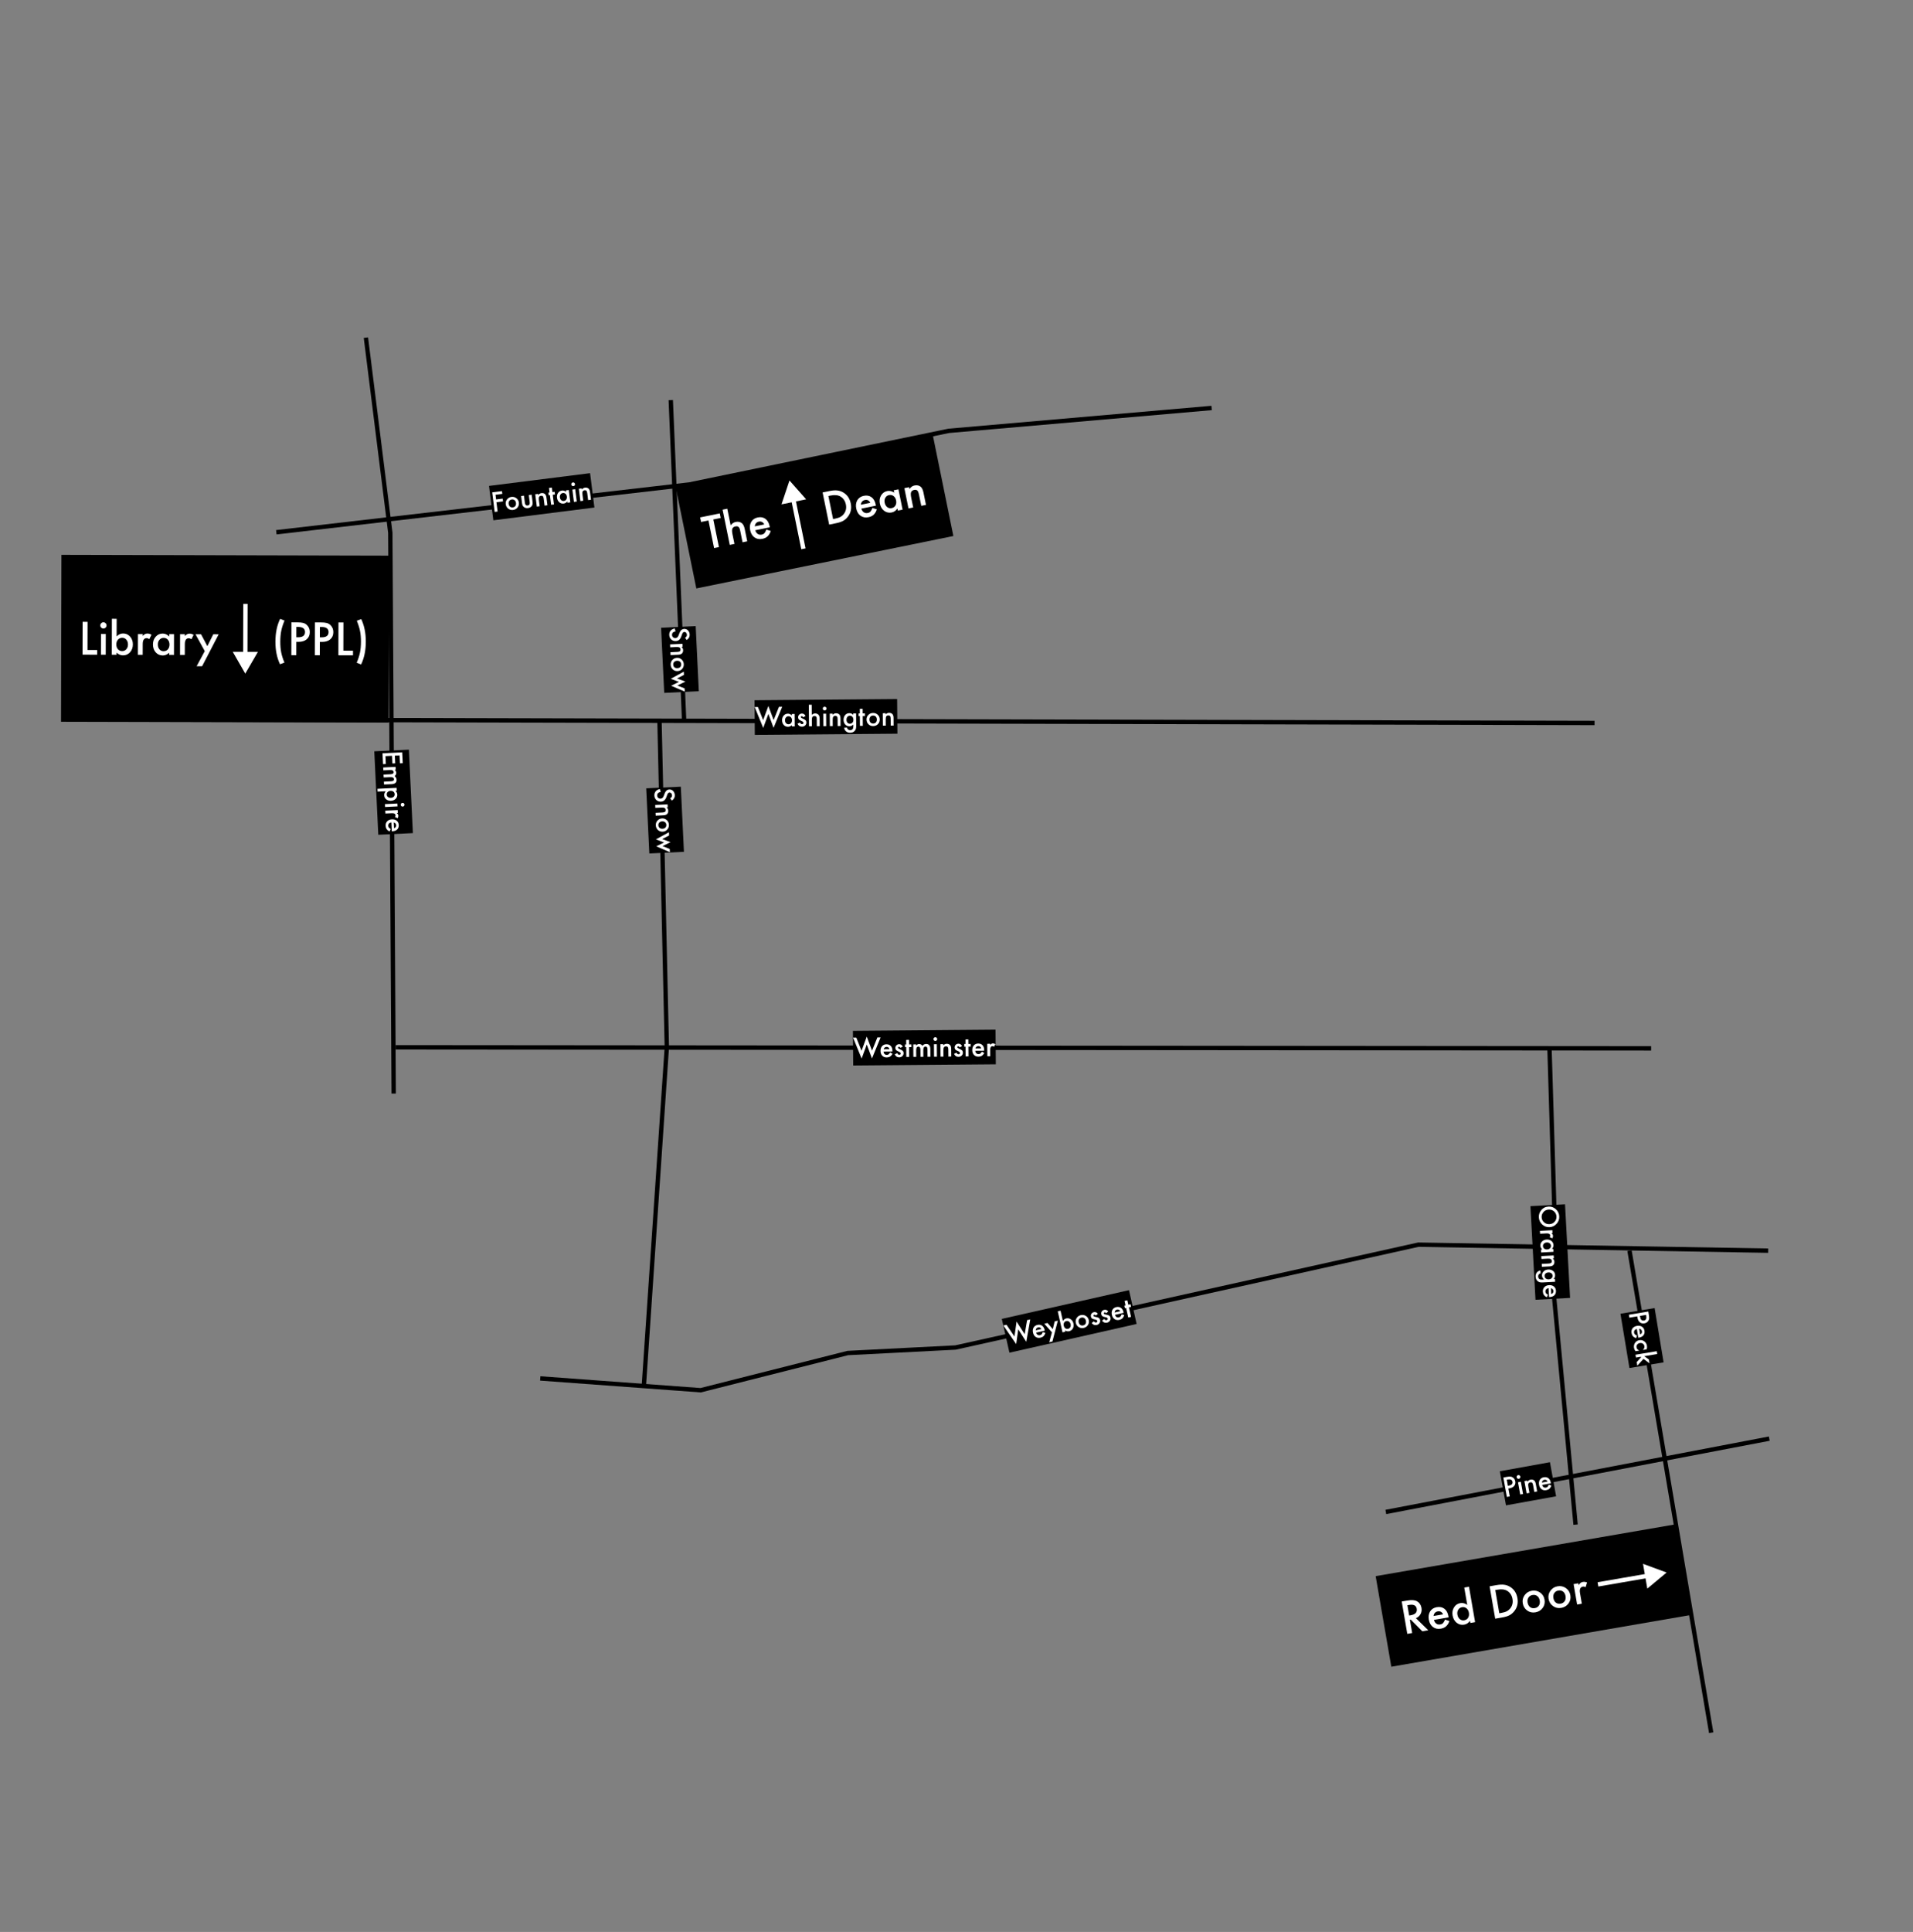 <svg width="939" height="948" viewBox="0 0 939 948" fill="none" xmlns="http://www.w3.org/2000/svg">
<rect x="0" y="0" width="939" height="948" fill="#808080" stroke="none"/>
<rect width="149.589" height="45.104" transform="translate(675.249 773.4) rotate(-9.799)" fill="black"/>
<path d="M694.99 794.025L701.077 799.944L698.145 800.451L692.485 794.733L692.053 794.807L693.176 801.309L690.779 801.723L688.036 785.839L690.845 785.354C692.943 784.992 694.527 785.124 695.596 785.752C696.776 786.452 697.491 787.522 697.739 788.963C697.934 790.087 697.778 791.11 697.273 792.031C696.769 792.951 696.008 793.616 694.99 794.025ZM691.693 792.719L692.454 792.587C694.724 792.195 695.709 791.132 695.41 789.397C695.129 787.771 693.884 787.149 691.676 787.531L690.822 787.678L691.693 792.719ZM711.035 793.627L703.855 794.867C704.059 795.679 704.439 796.288 704.997 796.693C705.553 797.091 706.201 797.227 706.942 797.099C707.518 796.999 707.971 796.78 708.301 796.44C708.624 796.102 708.958 795.522 709.303 794.699L711.446 795.452C711.233 796.018 710.991 796.516 710.718 796.944C710.445 797.366 710.137 797.73 709.795 798.036C709.451 798.336 709.066 798.579 708.639 798.765C708.212 798.952 707.738 799.091 707.217 799.181C705.722 799.439 704.438 799.166 703.367 798.362C702.295 797.552 701.621 796.347 701.345 794.749C701.071 793.165 701.289 791.807 701.997 790.674C702.715 789.555 703.804 788.869 705.265 788.616C706.739 788.362 707.987 788.63 709.006 789.422C710.018 790.207 710.666 791.427 710.951 793.08L711.035 793.627ZM708.332 792.144C707.797 790.965 706.912 790.483 705.677 790.696C705.396 790.744 705.14 790.834 704.908 790.966C704.675 791.091 704.47 791.254 704.293 791.454C704.121 791.646 703.983 791.868 703.878 792.119C703.773 792.37 703.708 792.646 703.682 792.947L708.332 792.144ZM718.733 779.002L721.058 778.6L724.059 795.975L721.734 796.377L721.552 795.327C720.794 796.377 719.839 797.001 718.687 797.2C717.315 797.436 716.09 797.132 715.012 796.288C713.937 795.421 713.268 794.223 713.004 792.693C712.745 791.198 712.979 789.873 713.705 788.716C714.422 787.554 715.456 786.856 716.807 786.623C717.98 786.42 719.112 786.719 720.204 787.519L718.733 779.002ZM715.37 792.285C715.536 793.245 715.928 793.982 716.546 794.497C717.18 795.016 717.898 795.206 718.7 795.068C719.557 794.92 720.199 794.505 720.625 793.824C721.048 793.123 721.178 792.302 721.016 791.363C720.854 790.423 720.456 789.694 719.822 789.174C719.191 788.669 718.454 788.489 717.61 788.635C716.815 788.772 716.202 789.189 715.771 789.885C715.348 790.586 715.215 791.386 715.37 792.285ZM733.924 794.271L731.181 778.388L734.514 777.812C736.112 777.536 737.401 777.476 738.381 777.632C739.429 777.769 740.422 778.137 741.359 778.738C743.256 779.95 744.415 781.774 744.836 784.208C745.257 786.65 744.744 788.772 743.297 790.576C742.57 791.479 741.763 792.158 740.874 792.616C740.047 793.062 738.828 793.425 737.216 793.703L733.924 794.271ZM735.932 791.605L737.012 791.418C738.089 791.232 738.964 790.964 739.638 790.615C740.31 790.252 740.889 789.76 741.375 789.139C742.369 787.858 742.716 786.354 742.418 784.626C742.117 782.884 741.29 781.572 739.937 780.69C738.721 779.904 737.091 779.687 735.047 780.04L733.967 780.227L735.932 791.605ZM747.438 786.704C747.188 785.257 747.494 783.936 748.354 782.743C749.214 781.549 750.388 780.823 751.877 780.566C753.372 780.308 754.729 780.6 755.948 781.442C757.153 782.286 757.884 783.452 758.141 784.94C758.4 786.442 758.1 787.79 757.24 788.984C756.371 790.172 755.179 790.897 753.664 791.159C752.162 791.418 750.814 791.121 749.622 790.268C748.431 789.428 747.704 788.24 747.438 786.704ZM749.811 786.336C749.984 787.338 750.389 788.084 751.024 788.574C751.675 789.069 752.449 789.239 753.348 789.084C754.253 788.928 754.926 788.511 755.367 787.835C755.808 787.158 755.945 786.333 755.777 785.359C755.609 784.385 755.203 783.654 754.561 783.164C753.91 782.669 753.136 782.499 752.237 782.655C751.353 782.807 750.687 783.226 750.24 783.911C749.793 784.595 749.65 785.404 749.811 786.336ZM760.112 784.515C759.862 783.068 760.168 781.748 761.028 780.554C761.888 779.36 763.062 778.634 764.551 778.377C766.046 778.119 767.403 778.411 768.622 779.253C769.827 780.097 770.558 781.263 770.815 782.751C771.074 784.253 770.774 785.601 769.914 786.795C769.045 787.983 767.853 788.708 766.338 788.97C764.836 789.23 763.488 788.932 762.296 788.079C761.105 787.239 760.378 786.051 760.112 784.515ZM762.485 784.148C762.658 785.149 763.063 785.895 763.698 786.385C764.349 786.88 765.123 787.05 766.022 786.895C766.927 786.739 767.6 786.322 768.041 785.646C768.482 784.969 768.619 784.144 768.451 783.17C768.282 782.197 767.877 781.465 767.235 780.976C766.584 780.481 765.81 780.311 764.911 780.466C764.027 780.619 763.361 781.037 762.914 781.722C762.467 782.406 762.324 783.215 762.485 784.148ZM772.407 777.307L774.721 776.907L774.876 777.802C775.224 777.283 775.548 776.912 775.849 776.691C776.156 776.461 776.539 776.307 776.998 776.228C777.609 776.122 778.281 776.211 779.015 776.494L778.321 778.796C777.828 778.556 777.372 778.473 776.953 778.545C775.692 778.763 775.225 779.825 775.554 781.732L776.452 786.927L774.137 787.326L772.407 777.307Z" fill="white"/>
<path d="M818.066 771.621L806.482 767.359L808.583 779.522L818.066 771.621ZM784.539 778.496L808.768 774.312L808.404 772.205L784.175 776.39L784.539 778.496Z" fill="white"/>
<rect width="128.76" height="51.313" transform="translate(331.545 238.46) rotate(-11.523)" fill="black"/>
<path d="M350.135 254.902L352.898 268.456L350.515 268.942L347.752 255.388L344.12 256.128L343.663 253.888L353.299 251.924L353.756 254.164L350.135 254.902ZM354.685 250.096L356.986 249.627L358.646 257.769C359.315 256.866 360.143 256.314 361.132 256.112C362.257 255.883 363.232 256.064 364.055 256.656C364.758 257.173 365.25 258.128 365.534 259.519L366.779 265.626L364.478 266.095L363.276 260.203C363.114 259.405 362.853 258.858 362.494 258.562C362.141 258.257 361.651 258.169 361.023 258.297C360.219 258.461 359.703 258.825 359.477 259.39C359.26 259.96 359.276 260.859 359.526 262.086L360.509 266.904L358.207 267.373L354.685 250.096ZM377.873 258.74L370.733 260.196C370.961 261.002 371.36 261.599 371.929 261.987C372.497 262.368 373.149 262.484 373.886 262.334C374.458 262.217 374.905 261.984 375.224 261.635C375.537 261.287 375.853 260.697 376.174 259.864L378.338 260.552C378.142 261.125 377.915 261.63 377.656 262.066C377.395 262.495 377.099 262.868 376.765 263.185C376.431 263.495 376.053 263.749 375.632 263.949C375.211 264.148 374.741 264.301 374.223 264.407C372.736 264.71 371.446 264.476 370.351 263.704C369.255 262.926 368.544 261.743 368.221 260.154C367.899 258.579 368.076 257.214 368.75 256.061C369.434 254.92 370.502 254.202 371.954 253.906C373.42 253.607 374.675 253.838 375.718 254.598C376.753 255.353 377.437 256.552 377.773 258.196L377.873 258.74ZM375.126 257.34C374.555 256.178 373.656 255.722 372.429 255.972C372.149 256.029 371.896 256.127 371.668 256.265C371.439 256.397 371.239 256.566 371.068 256.771C370.902 256.968 370.771 257.194 370.674 257.448C370.576 257.703 370.519 257.981 370.503 258.282L375.126 257.34Z" fill="white"/>
<path d="M387.518 235.777L383.606 247.485L395.701 245.019L387.518 235.777ZM395.399 269.083L390.487 244.991L388.392 245.418L393.304 269.51L395.399 269.083Z" fill="white"/>
<path d="M406.994 257.427L403.775 241.633L407.089 240.958C408.678 240.634 409.964 240.535 410.949 240.661C412 240.766 413.004 241.105 413.958 241.677C415.891 242.832 417.105 244.619 417.598 247.04C418.093 249.468 417.644 251.605 416.252 253.452C415.553 254.375 414.766 255.079 413.891 255.563C413.078 256.034 411.87 256.433 410.268 256.76L406.994 257.427ZM408.921 254.701L409.995 254.482C411.066 254.264 411.933 253.97 412.596 253.6C413.257 253.217 413.821 252.708 414.288 252.073C415.242 250.763 415.545 249.249 415.194 247.53C414.841 245.798 413.975 244.512 412.596 243.67C411.357 242.922 409.721 242.754 407.689 243.169L406.615 243.388L408.921 254.701ZM429.944 248.125L422.804 249.58C423.032 250.386 423.431 250.983 424 251.371C424.568 251.753 425.22 251.868 425.956 251.718C426.529 251.601 426.975 251.368 427.295 251.019C427.608 250.671 427.924 250.081 428.244 249.249L430.409 249.937C430.213 250.509 429.986 251.014 429.727 251.45C429.466 251.88 429.169 252.253 428.836 252.569C428.502 252.879 428.124 253.134 427.703 253.333C427.282 253.533 426.812 253.685 426.294 253.791C424.807 254.094 423.516 253.86 422.422 253.089C421.325 252.311 420.615 251.127 420.291 249.538C419.97 247.963 420.147 246.599 420.821 245.446C421.505 244.305 422.573 243.586 424.025 243.29C425.491 242.991 426.746 243.222 427.789 243.982C428.823 244.738 429.508 245.937 429.843 247.58L429.944 248.125ZM427.197 246.724C426.626 245.562 425.727 245.106 424.5 245.356C424.22 245.413 423.967 245.511 423.739 245.65C423.51 245.782 423.31 245.95 423.139 246.156C422.973 246.353 422.842 246.579 422.744 246.833C422.647 247.087 422.59 247.365 422.573 247.667L427.197 246.724ZM438.689 240.588L441.001 240.117L443.032 250.08L440.72 250.552L440.507 249.508C439.74 250.588 438.811 251.239 437.72 251.462C436.342 251.742 435.102 251.477 433.999 250.665C432.898 249.831 432.193 248.653 431.883 247.133C431.579 245.639 431.771 244.303 432.462 243.126C433.152 241.948 434.169 241.222 435.513 240.948C436.672 240.712 437.809 240.977 438.924 241.744L438.689 240.588ZM434.236 246.653C434.43 247.608 434.845 248.333 435.478 248.829C436.127 249.329 436.851 249.497 437.648 249.335C438.501 249.161 439.13 248.727 439.535 248.034C439.937 247.32 440.042 246.495 439.852 245.561C439.661 244.627 439.242 243.91 438.593 243.41C437.947 242.924 437.204 242.766 436.365 242.937C435.574 243.098 434.974 243.533 434.565 244.242C434.163 244.956 434.054 245.76 434.236 246.653ZM443.906 239.525L446.217 239.054L446.405 239.974C447.047 239.012 447.873 238.428 448.882 238.223C450.041 237.986 451.019 238.167 451.816 238.764C452.502 239.271 452.988 240.227 453.274 241.632L454.519 247.738L452.207 248.21L451.073 242.645C450.873 241.663 450.598 241.012 450.249 240.693C449.905 240.365 449.382 240.273 448.679 240.416C447.916 240.572 447.425 240.935 447.207 241.505C446.995 242.066 447.015 242.968 447.268 244.209L448.249 249.017L445.937 249.488L443.906 239.525Z" fill="white"/>
<rect width="160.76" height="81.91" transform="translate(30.155 272.262) rotate(0.141)" fill="black"/>
<path d="M42.99 305.129L42.956 318.962L47.696 318.973L47.69 321.26L40.518 321.242L40.557 305.123L42.99 305.129ZM51.922 311.102L51.897 321.27L49.548 321.264L49.573 311.096L51.922 311.102ZM49.229 306.867C49.23 306.456 49.38 306.102 49.68 305.803C49.98 305.505 50.339 305.356 50.756 305.357C51.181 305.358 51.542 305.509 51.841 305.809C52.14 306.102 52.288 306.46 52.287 306.885C52.286 307.31 52.136 307.671 51.836 307.97C51.543 308.268 51.184 308.417 50.759 308.416C50.335 308.415 49.973 308.264 49.675 307.964C49.376 307.664 49.227 307.299 49.229 306.867ZM57.264 303.651L57.243 312.294C58.185 311.322 59.251 310.838 60.441 310.841C61.812 310.844 62.953 311.358 63.862 312.384C64.771 313.402 65.224 314.67 65.22 316.187C65.216 317.753 64.754 319.046 63.833 320.067C62.918 321.081 61.765 321.586 60.373 321.583C59.197 321.58 58.147 321.125 57.224 320.218L57.221 321.283L54.872 321.277L54.916 303.645L57.264 303.651ZM62.819 316.286C62.821 315.311 62.559 314.517 62.031 313.903C61.497 313.276 60.826 312.961 60.019 312.959C59.156 312.957 58.452 313.258 57.908 313.862C57.37 314.459 57.1 315.238 57.098 316.199C57.096 317.187 57.358 317.977 57.886 318.57C58.413 319.177 59.108 319.481 59.971 319.484C60.786 319.486 61.461 319.185 61.999 318.58C62.543 317.969 62.816 317.204 62.819 316.286ZM67.717 311.14L70.066 311.146L70.064 312.055C70.496 311.603 70.88 311.294 71.214 311.128C71.556 310.955 71.96 310.869 72.426 310.87C73.045 310.872 73.692 311.075 74.366 311.48L73.286 313.628C72.841 313.307 72.406 313.146 71.982 313.145C70.701 313.142 70.059 314.108 70.054 316.042L70.041 321.314L67.692 321.309L67.717 311.14ZM83.063 311.178L85.422 311.184L85.397 321.352L83.038 321.346L83.041 320.281C82.071 321.184 81.03 321.634 79.916 321.631C78.51 321.627 77.349 321.117 76.433 320.098C75.524 319.059 75.071 317.763 75.075 316.211C75.079 314.687 75.538 313.418 76.452 312.404C77.366 311.39 78.509 310.885 79.88 310.888C81.063 310.891 82.123 311.381 83.06 312.358L83.063 311.178ZM77.476 316.217C77.474 317.192 77.733 317.986 78.253 318.599C78.787 319.22 79.462 319.531 80.276 319.533C81.146 319.536 81.85 319.238 82.387 318.641C82.925 318.023 83.194 317.237 83.197 316.283C83.199 315.33 82.933 314.543 82.399 313.922C81.864 313.315 81.169 313.011 80.313 313.009C79.506 313.007 78.83 313.311 78.285 313.922C77.748 314.541 77.478 315.305 77.476 316.217ZM88.387 311.191L90.736 311.197L90.734 312.105C91.167 311.654 91.55 311.345 91.885 311.179C92.226 311.006 92.63 310.92 93.096 310.921C93.716 310.922 94.362 311.126 95.037 311.531L93.956 313.679C93.511 313.358 93.077 313.197 92.652 313.196C91.372 313.193 90.729 314.158 90.724 316.093L90.711 321.365L88.362 321.359L88.387 311.191ZM100.508 319.5L95.956 311.21L98.681 311.216L101.777 317.07L104.694 311.231L107.346 311.238L99.206 326.919L96.523 326.912L100.508 319.5Z" fill="white"/>
<path d="M120.392 330.542L126.59 319.867L114.247 319.837L120.392 330.542ZM119.407 296.331L119.347 320.918L121.485 320.924L121.545 296.337L119.407 296.331Z" fill="white"/>
<path d="M137.493 303.67L139.663 304.51C138.9 306.325 138.363 308.001 138.053 309.538C137.898 310.317 137.781 311.138 137.703 312.001C137.624 312.857 137.583 313.793 137.581 314.809C137.578 315.832 137.614 316.775 137.689 317.639C137.763 318.495 137.876 319.313 138.027 320.093C138.323 321.625 138.851 323.3 139.612 325.118L137.439 325.948C135.929 322.764 135.18 319.049 135.19 314.803C135.201 310.558 135.968 306.847 137.493 303.67ZM145.452 314.954L145.436 321.499L143.004 321.493L143.043 305.375L145.799 305.382C147.149 305.385 148.169 305.481 148.857 305.671C149.553 305.861 150.164 306.217 150.692 306.74C151.615 307.647 152.075 308.79 152.072 310.168C152.068 311.643 151.571 312.811 150.581 313.672C149.591 314.532 148.257 314.961 146.58 314.957L145.452 314.954ZM145.458 312.699L146.366 312.701C148.6 312.707 149.719 311.85 149.723 310.131C149.727 308.467 148.578 307.633 146.274 307.627L145.47 307.625L145.458 312.699ZM156.998 314.982L156.982 321.528L154.55 321.522L154.589 305.403L157.345 305.41C158.696 305.413 159.715 305.51 160.403 305.699C161.099 305.889 161.711 306.245 162.238 306.769C163.162 307.676 163.622 308.818 163.618 310.196C163.615 311.672 163.118 312.84 162.127 313.7C161.137 314.561 159.803 314.989 158.126 314.985L156.998 314.982ZM157.004 312.727L157.912 312.729C160.146 312.735 161.265 311.878 161.269 310.159C161.273 308.496 160.124 307.661 157.82 307.656L157.016 307.654L157.004 312.727ZM168.568 305.437L168.534 319.27L173.273 319.281L173.268 321.568L166.096 321.55L166.135 305.431L168.568 305.437ZM177.255 326.046L175.086 325.205C175.856 323.391 176.392 321.718 176.695 320.188C177.012 318.657 177.173 316.897 177.178 314.906C177.183 312.93 177.031 311.172 176.721 309.633C176.419 308.094 175.891 306.416 175.136 304.598L177.31 303.768C178.819 306.952 179.569 310.667 179.558 314.912C179.548 319.158 178.78 322.869 177.255 326.046Z" fill="white"/>
<path d="M760.557 514.03L763.504 611.5" stroke="black" stroke-width="2.138"/>
<path d="M799.846 613.707L839.942 850.221" stroke="black" stroke-width="2.138"/>
<path d="M81.747 353.115L782.685 354.752" stroke="black" stroke-width="2.138"/>
<path d="M193.237 536.609L191.589 261.427L179.608 165.672" stroke="black" stroke-width="2.138"/>
<path d="M135.632 261.172L338.495 237.711L465.684 211.413L594.724 200.196" stroke="black" stroke-width="2.138"/>
<path d="M329.248 196.333L335.803 353.454" stroke="black" stroke-width="2.138"/>
<path d="M323.712 353.726L327.312 513.937L316 680.5" stroke="black" stroke-width="2.138"/>
<path d="M265.183 676.382L343.947 682.173L416.122 663.916L468.988 661.216L696.195 610.744L867.895 613.69" stroke="black" stroke-width="2.138"/>
<path d="M194.239 513.903L810.469 514.42" stroke="black" stroke-width="2.138"/>
<path d="M868.455 705.922L680.24 741.907" stroke="black" stroke-width="2.138"/>
<rect width="70" height="17" transform="translate(418.658 505.837) rotate(-0.48)" fill="black"/>
<path d="M420.321 509.152L422.893 515.595L425.465 508.639L428.041 515.551L430.662 509.065L432.246 509.052L428.011 519.373L425.467 512.541L422.931 519.422L418.736 509.165L420.321 509.152ZM438.042 515.956L433.67 515.993C433.712 516.494 433.878 516.891 434.169 517.185C434.459 517.475 434.83 517.618 435.281 517.614C435.632 517.611 435.921 517.525 436.15 517.356C436.374 517.188 436.628 516.876 436.912 516.423L438.108 517.077C437.927 517.392 437.735 517.663 437.532 517.89C437.329 518.113 437.112 518.298 436.879 518.447C436.646 518.59 436.395 518.697 436.124 518.766C435.853 518.835 435.559 518.871 435.241 518.874C434.331 518.881 433.598 518.595 433.042 518.015C432.486 517.431 432.204 516.652 432.195 515.68C432.187 514.715 432.448 513.932 432.978 513.33C433.511 512.737 434.223 512.437 435.112 512.429C436.01 512.422 436.722 512.702 437.249 513.269C437.772 513.833 438.037 514.618 438.046 515.624L438.042 515.956ZM436.586 514.816C436.383 514.066 435.906 513.694 435.154 513.7C434.983 513.702 434.823 513.73 434.673 513.786C434.523 513.837 434.386 513.914 434.261 514.015C434.141 514.112 434.037 514.23 433.951 514.368C433.864 514.507 433.799 514.664 433.754 514.84L436.586 514.816ZM443.115 513.571L441.955 514.201C441.768 513.827 441.539 513.641 441.267 513.643C441.138 513.644 441.028 513.689 440.937 513.777C440.845 513.861 440.8 513.97 440.801 514.104C440.803 514.338 441.077 514.567 441.622 514.792C442.372 515.108 442.877 515.4 443.139 515.669C443.4 515.939 443.532 516.303 443.536 516.762C443.541 517.351 443.328 517.845 442.897 518.246C442.478 518.625 441.971 518.817 441.373 518.822C440.35 518.831 439.622 518.338 439.187 517.344L440.385 516.776C440.555 517.067 440.684 517.252 440.772 517.33C440.945 517.487 441.15 517.565 441.388 517.563C441.864 517.559 442.1 517.34 442.097 516.906C442.094 516.655 441.909 516.423 441.539 516.209C441.397 516.139 441.254 516.071 441.112 516.006C440.969 515.94 440.825 515.872 440.678 515.803C440.267 515.606 439.977 515.408 439.808 515.209C439.593 514.956 439.484 514.629 439.481 514.228C439.476 513.698 439.654 513.258 440.015 512.908C440.383 512.558 440.833 512.381 441.363 512.377C442.144 512.37 442.728 512.768 443.115 513.571ZM446.236 513.82L446.276 518.606L444.867 518.618L444.827 513.832L444.226 513.837L444.215 512.522L444.816 512.517L444.797 510.281L446.206 510.269L446.225 512.505L447.321 512.496L447.332 513.811L446.236 513.82ZM448.28 512.488L449.689 512.476L449.694 513.04C449.963 512.754 450.193 512.56 450.384 512.458C450.588 512.352 450.844 512.297 451.153 512.295C451.842 512.289 452.39 512.585 452.795 513.183C453.233 512.578 453.83 512.272 454.586 512.266C455.959 512.254 456.653 513.082 456.667 514.748L456.699 518.518L455.283 518.53L455.255 515.142C455.25 514.557 455.176 514.144 455.031 513.903C454.883 513.658 454.642 513.537 454.308 513.54C453.92 513.543 453.637 513.692 453.46 513.985C453.287 514.279 453.203 514.75 453.209 515.397L453.235 518.548L451.82 518.559L451.791 515.19C451.782 514.104 451.464 513.564 450.838 513.569C450.441 513.572 450.152 513.723 449.971 514.021C449.794 514.319 449.708 514.787 449.714 515.426L449.74 518.577L448.331 518.589L448.28 512.488ZM459.836 512.391L459.887 518.492L458.478 518.504L458.427 512.403L459.836 512.391ZM458.192 509.868C458.19 509.622 458.278 509.408 458.456 509.227C458.634 509.046 458.849 508.954 459.099 508.952C459.354 508.95 459.572 509.038 459.753 509.216C459.934 509.39 460.025 509.604 460.028 509.859C460.03 510.114 459.942 510.331 459.764 510.513C459.59 510.694 459.376 510.785 459.121 510.787C458.866 510.789 458.648 510.701 458.467 510.523C458.286 510.345 458.194 510.127 458.192 509.868ZM461.621 512.376L463.036 512.364L463.041 512.928C463.53 512.435 464.083 512.186 464.701 512.181C465.411 512.175 465.966 512.394 466.367 512.837C466.712 513.215 466.889 513.833 466.896 514.693L466.927 518.433L465.512 518.445L465.483 515.037C465.478 514.436 465.391 514.021 465.222 513.793C465.057 513.56 464.76 513.446 464.33 513.45C463.862 513.454 463.531 513.611 463.338 513.921C463.148 514.228 463.057 514.761 463.063 515.521L463.088 518.465L461.672 518.477L461.621 512.376ZM472.215 513.327L471.055 513.957C470.868 513.583 470.639 513.397 470.368 513.399C470.238 513.4 470.128 513.445 470.037 513.533C469.946 513.618 469.901 513.727 469.902 513.86C469.904 514.094 470.177 514.324 470.722 514.549C471.472 514.864 471.978 515.156 472.239 515.425C472.5 515.695 472.632 516.059 472.636 516.518C472.641 517.107 472.428 517.602 471.997 518.002C471.579 518.381 471.071 518.573 470.474 518.578C469.451 518.587 468.722 518.094 468.288 517.1L469.486 516.532C469.655 516.823 469.784 517.008 469.872 517.086C470.045 517.244 470.25 517.321 470.488 517.319C470.964 517.315 471.2 517.096 471.197 516.662C471.195 516.411 471.009 516.179 470.64 515.965C470.497 515.895 470.355 515.827 470.212 515.762C470.07 515.696 469.925 515.629 469.778 515.559C469.367 515.362 469.078 515.164 468.909 514.965C468.694 514.712 468.584 514.385 468.581 513.984C468.577 513.454 468.755 513.014 469.115 512.664C469.484 512.314 469.933 512.137 470.464 512.133C471.244 512.126 471.828 512.524 472.215 513.327ZM475.337 513.577L475.377 518.362L473.967 518.374L473.927 513.588L473.326 513.593L473.315 512.278L473.916 512.273L473.897 510.037L475.307 510.025L475.325 512.261L476.422 512.252L476.433 513.567L475.337 513.577ZM483.077 515.579L478.705 515.616C478.747 516.116 478.913 516.514 479.203 516.808C479.494 517.098 479.865 517.241 480.316 517.237C480.666 517.234 480.956 517.148 481.184 516.979C481.408 516.81 481.663 516.499 481.947 516.046L483.143 516.7C482.961 517.014 482.77 517.285 482.567 517.512C482.364 517.735 482.146 517.921 481.914 518.069C481.681 518.213 481.429 518.32 481.158 518.389C480.888 518.458 480.594 518.494 480.276 518.496C479.366 518.504 478.633 518.218 478.077 517.638C477.52 517.054 477.238 516.275 477.23 515.302C477.222 514.338 477.483 513.554 478.012 512.953C478.546 512.36 479.258 512.059 480.147 512.052C481.045 512.044 481.757 512.324 482.284 512.892C482.806 513.456 483.072 514.241 483.08 515.247L483.077 515.579ZM481.62 514.439C481.418 513.689 480.941 513.317 480.189 513.323C480.018 513.324 479.857 513.353 479.707 513.408C479.557 513.46 479.42 513.536 479.296 513.637C479.176 513.734 479.072 513.852 478.986 513.991C478.899 514.129 478.834 514.286 478.789 514.462L481.62 514.439ZM484.596 512.184L486.005 512.172L486.009 512.717C486.266 512.443 486.494 512.255 486.694 512.154C486.897 512.047 487.139 511.993 487.419 511.991C487.791 511.988 488.18 512.106 488.587 512.344L487.953 513.64C487.684 513.45 487.422 513.356 487.167 513.358C486.399 513.365 486.02 513.949 486.029 515.109L486.056 518.272L484.647 518.284L484.596 512.184Z" fill="white"/>
<rect width="70" height="17" transform="translate(370.357 343.605) rotate(-0.48)" fill="black"/>
<path d="M372.02 346.92L374.592 353.362L377.164 346.407L379.741 353.319L382.361 346.833L383.946 346.82L379.71 357.141L377.166 350.309L374.63 357.189L370.435 346.933L372.02 346.92ZM388.642 350.351L390.057 350.339L390.108 356.44L388.693 356.451L388.688 355.813C388.112 356.36 387.49 356.637 386.822 356.642C385.978 356.65 385.278 356.351 384.722 355.746C384.17 355.128 383.89 354.354 383.882 353.422C383.874 352.508 384.141 351.744 384.683 351.129C385.225 350.515 385.907 350.205 386.73 350.198C387.44 350.192 388.079 350.479 388.648 351.059L388.642 350.351ZM385.322 353.41C385.327 353.995 385.488 354.47 385.804 354.834C386.129 355.203 386.535 355.386 387.024 355.382C387.546 355.377 387.966 355.194 388.285 354.832C388.603 354.458 388.76 353.985 388.755 353.413C388.75 352.841 388.586 352.37 388.261 352.001C387.936 351.641 387.517 351.463 387.004 351.467C386.519 351.471 386.116 351.658 385.793 352.028C385.475 352.403 385.318 352.863 385.322 353.41ZM395.39 351.334L394.23 351.964C394.043 351.59 393.814 351.404 393.543 351.406C393.413 351.407 393.303 351.452 393.212 351.54C393.121 351.624 393.076 351.733 393.077 351.867C393.079 352.101 393.352 352.33 393.897 352.555C394.647 352.871 395.153 353.163 395.414 353.432C395.675 353.701 395.808 354.066 395.811 354.525C395.816 355.114 395.603 355.608 395.172 356.009C394.754 356.388 394.246 356.58 393.649 356.585C392.626 356.594 391.897 356.101 391.463 355.106L392.661 354.539C392.83 354.83 392.959 355.015 393.047 355.093C393.22 355.25 393.425 355.328 393.663 355.326C394.139 355.322 394.376 355.103 394.372 354.669C394.37 354.418 394.184 354.186 393.815 353.972C393.672 353.902 393.53 353.834 393.387 353.769C393.245 353.703 393.1 353.635 392.953 353.566C392.542 353.369 392.253 353.171 392.084 352.972C391.869 352.719 391.76 352.392 391.756 351.991C391.752 351.461 391.93 351.021 392.29 350.671C392.659 350.321 393.108 350.144 393.639 350.14C394.419 350.133 395.003 350.531 395.39 351.334ZM397.01 345.802L398.419 345.79L398.461 350.776C398.958 350.321 399.51 350.091 400.115 350.085C400.804 350.08 401.357 350.298 401.774 350.742C402.128 351.127 402.309 351.746 402.316 352.598L402.347 356.337L400.938 356.349L400.908 352.741C400.904 352.252 400.813 351.9 400.636 351.685C400.463 351.465 400.184 351.356 399.8 351.36C399.307 351.364 398.962 351.519 398.764 351.826C398.57 352.136 398.477 352.667 398.483 353.419L398.508 356.369L397.099 356.381L397.01 345.802ZM405.497 350.209L405.548 356.31L404.139 356.322L404.088 350.221L405.497 350.209ZM403.853 347.686C403.851 347.44 403.939 347.226 404.117 347.045C404.295 346.864 404.51 346.773 404.76 346.77C405.015 346.768 405.233 346.856 405.414 347.034C405.595 347.208 405.687 347.423 405.689 347.677C405.691 347.932 405.603 348.15 405.425 348.331C405.251 348.512 405.037 348.604 404.782 348.606C404.527 348.608 404.309 348.52 404.128 348.342C403.947 348.164 403.856 347.945 403.853 347.686ZM407.282 350.195L408.698 350.183L408.702 350.746C409.191 350.254 409.744 350.005 410.362 350C411.072 349.994 411.627 350.212 412.028 350.656C412.373 351.033 412.55 351.652 412.557 352.512L412.588 356.251L411.173 356.263L411.144 352.856C411.139 352.254 411.052 351.84 410.883 351.611C410.718 351.379 410.421 351.264 409.991 351.268C409.523 351.272 409.192 351.429 408.999 351.74C408.809 352.046 408.718 352.58 408.724 353.339L408.749 356.283L407.333 356.295L407.282 350.195ZM420.272 356.043C420.275 356.331 420.266 356.584 420.247 356.801C420.233 357.022 420.209 357.217 420.177 357.384C420.081 357.844 419.888 358.24 419.598 358.573C419.052 359.212 418.297 359.536 417.333 359.544C416.518 359.551 415.846 359.337 415.316 358.903C414.77 358.457 414.451 357.835 414.361 357.038L415.777 357.026C415.834 357.326 415.925 357.557 416.052 357.719C416.347 358.097 416.775 358.283 417.334 358.278C418.366 358.27 418.876 357.633 418.866 356.368L418.859 355.516C418.304 356.093 417.661 356.384 416.93 356.39C416.099 356.397 415.416 356.102 414.881 355.505C414.341 354.9 414.068 354.14 414.06 353.226C414.053 352.336 414.295 351.579 414.786 350.952C415.315 350.288 416.018 349.952 416.895 349.945C417.663 349.938 418.305 350.219 418.819 350.787L418.813 350.098L420.222 350.086L420.272 356.043ZM418.895 353.16C418.89 352.567 418.728 352.095 418.407 351.742C418.083 351.382 417.67 351.204 417.169 351.208C416.634 351.212 416.214 351.414 415.909 351.814C415.632 352.171 415.496 352.631 415.5 353.195C415.505 353.75 415.649 354.204 415.932 354.557C416.24 354.943 416.663 355.133 417.202 355.129C417.74 355.124 418.165 354.924 418.474 354.529C418.76 354.172 418.9 353.716 418.895 353.16ZM423.465 351.374L423.506 356.16L422.096 356.171L422.056 351.386L421.455 351.391L421.444 350.076L422.045 350.071L422.026 347.835L423.436 347.823L423.454 350.059L424.551 350.05L424.562 351.365L423.465 351.374ZM425.334 353.05C425.326 352.169 425.635 351.417 426.261 350.793C426.886 350.17 427.652 349.855 428.558 349.847C429.468 349.839 430.243 350.144 430.883 350.761C431.515 351.378 431.834 352.139 431.842 353.046C431.849 353.96 431.541 354.729 430.915 355.352C430.286 355.971 429.51 356.285 428.587 356.292C427.672 356.3 426.903 355.993 426.28 355.372C425.657 354.759 425.341 353.985 425.334 353.05ZM426.774 353.063C426.78 353.673 426.946 354.154 427.275 354.506C427.612 354.862 428.054 355.038 428.601 355.033C429.152 355.029 429.591 354.848 429.918 354.49C430.245 354.132 430.406 353.657 430.401 353.064C430.396 352.471 430.227 351.998 429.895 351.646C429.557 351.29 429.115 351.114 428.568 351.119C428.03 351.123 427.595 351.306 427.264 351.668C426.933 352.03 426.77 352.495 426.774 353.063ZM433.313 349.976L434.729 349.965L434.733 350.528C435.222 350.036 435.775 349.787 436.393 349.781C437.103 349.776 437.658 349.994 438.059 350.438C438.404 350.815 438.581 351.434 438.588 352.294L438.619 356.033L437.204 356.045L437.175 352.638C437.17 352.036 437.083 351.621 436.914 351.393C436.75 351.161 436.452 351.046 436.022 351.05C435.554 351.054 435.224 351.211 435.03 351.522C434.84 351.828 434.749 352.361 434.755 353.121L434.78 356.065L433.364 356.077L433.313 349.976Z" fill="white"/>
<rect width="27" height="17" transform="translate(812.174 641.86) rotate(80.597)" fill="black"/>
<path d="M803.651 645.925L799.776 646.567L799.538 645.127L809.079 643.547L809.349 645.178C809.482 645.978 809.526 646.59 809.482 647.017C809.439 647.447 809.289 647.844 809.032 648.209C808.587 648.845 807.957 649.231 807.141 649.366C806.268 649.511 805.527 649.333 804.92 648.832C804.312 648.332 803.926 647.585 803.761 646.593L803.651 645.925ZM804.986 645.704L805.075 646.242C805.294 647.564 805.912 648.141 806.93 647.973C807.914 647.81 808.294 647.046 808.068 645.683L807.989 645.207L804.986 645.704ZM804.162 656.412L803.448 652.098C802.96 652.217 802.593 652.443 802.347 652.776C802.106 653.108 802.022 653.496 802.096 653.941C802.153 654.287 802.283 654.56 802.485 654.759C802.687 654.954 803.034 655.157 803.526 655.368L803.065 656.65C802.726 656.52 802.429 656.373 802.173 656.208C801.921 656.042 801.704 655.856 801.522 655.649C801.343 655.441 801.199 655.209 801.089 654.952C800.978 654.695 800.897 654.411 800.846 654.097C800.697 653.199 800.866 652.431 801.353 651.791C801.843 651.151 802.569 650.752 803.529 650.593C804.48 650.435 805.294 650.571 805.971 651.001C806.64 651.436 807.047 652.093 807.192 652.97C807.339 653.856 807.173 654.603 806.693 655.212C806.218 655.815 805.483 656.199 804.491 656.364L804.162 656.412ZM805.063 654.796C805.772 654.479 806.066 653.95 805.943 653.209C805.915 653.04 805.862 652.886 805.784 652.746C805.71 652.606 805.613 652.483 805.494 652.375C805.379 652.272 805.247 652.188 805.096 652.124C804.946 652.06 804.781 652.019 804.6 652.003L805.063 654.796ZM808.268 662.113L806.42 662.418C806.755 662.037 806.974 661.709 807.076 661.434C807.184 661.162 807.21 660.859 807.154 660.526C807.068 660.002 806.812 659.598 806.388 659.313C805.964 659.027 805.476 658.93 804.924 659.022C804.36 659.115 803.924 659.359 803.617 659.753C803.31 660.15 803.2 660.611 803.287 661.134C803.342 661.468 803.463 661.751 803.65 661.982C803.831 662.206 804.151 662.451 804.61 662.718L802.774 663.022C802.388 662.506 802.149 661.966 802.055 661.402C801.901 660.471 802.073 659.642 802.571 658.916C803.072 658.19 803.772 657.752 804.671 657.604C805.569 657.455 806.379 657.647 807.102 658.179C807.825 658.711 808.263 659.438 808.416 660.361C808.514 660.954 808.465 661.538 808.268 662.113ZM813.454 664.409L807.089 665.463L809.36 667.1L809.669 668.966L806.709 666.771L803.682 670.154L803.383 668.35L805.594 665.939L805.334 665.754L803.017 666.137L802.787 664.747L813.224 663.019L813.454 664.409Z" fill="white"/>
<rect width="25" height="17" transform="translate(736.194 721.938) rotate(-10.243)" fill="black"/>
<path d="M740.384 730.4L741.083 734.265L739.646 734.524L737.927 725.007L739.554 724.713C740.351 724.569 740.963 724.516 741.39 724.553C741.821 724.59 742.22 724.734 742.588 724.986C743.231 725.421 743.627 726.046 743.774 726.859C743.931 727.731 743.764 728.474 743.273 729.089C742.781 729.704 742.04 730.101 741.05 730.28L740.384 730.4ZM740.144 729.069L740.68 728.972C741.999 728.733 742.567 728.107 742.383 727.092C742.206 726.109 741.437 725.741 740.077 725.987L739.602 726.073L740.144 729.069ZM746.501 727.086L747.586 733.09L746.199 733.34L745.114 727.337L746.501 727.086ZM744.453 724.878C744.409 724.636 744.46 724.41 744.604 724.201C744.749 723.993 744.945 723.866 745.191 723.822C745.442 723.776 745.672 723.826 745.88 723.971C746.088 724.111 746.215 724.307 746.26 724.558C746.305 724.808 746.256 725.038 746.111 725.247C745.97 725.455 745.775 725.581 745.524 725.627C745.273 725.672 745.044 725.622 744.835 725.477C744.626 725.333 744.499 725.133 744.453 724.878ZM748.257 726.768L749.65 726.517L749.751 727.071C750.149 726.503 750.652 726.164 751.26 726.054C751.958 725.928 752.543 726.049 753.012 726.418C753.417 726.731 753.696 727.311 753.849 728.158L754.514 731.838L753.121 732.089L752.515 728.736C752.408 728.144 752.252 727.75 752.047 727.554C751.845 727.353 751.532 727.291 751.109 727.367C750.649 727.45 750.349 727.661 750.211 728C750.076 728.334 750.077 728.875 750.212 729.623L750.735 732.52L749.342 732.772L748.257 726.768ZM761.254 727.857L756.952 728.634C757.078 729.121 757.309 729.484 757.646 729.725C757.981 729.961 758.371 730.039 758.815 729.959C759.16 729.897 759.43 729.763 759.627 729.558C759.819 729.353 760.017 729.004 760.22 728.508L761.509 728.95C761.384 729.291 761.241 729.591 761.08 729.849C760.918 730.103 760.735 730.323 760.531 730.508C760.326 730.69 760.096 730.837 759.84 730.951C759.585 731.065 759.301 731.151 758.989 731.207C758.093 731.369 757.322 731.211 756.676 730.734C756.029 730.253 755.619 729.533 755.446 728.576C755.274 727.626 755.398 726.81 755.818 726.128C756.243 725.453 756.894 725.036 757.769 724.878C758.652 724.718 759.402 724.873 760.017 725.343C760.628 725.81 761.023 726.539 761.202 727.529L761.254 727.857ZM759.626 726.98C759.299 726.275 758.766 725.99 758.026 726.123C757.857 726.154 757.704 726.209 757.566 726.289C757.427 726.365 757.304 726.464 757.199 726.585C757.097 726.701 757.015 726.834 756.953 726.986C756.891 727.137 756.854 727.303 756.84 727.484L759.626 726.98Z" fill="white"/>
<rect width="64" height="17" transform="translate(491.743 647.169) rotate(-12.72)" fill="black"/>
<path d="M494.07 650.056L497.95 655.807L498.989 648.464L502.972 654.674L504.158 647.779L505.704 647.43L503.753 658.414L499.818 652.278L498.799 659.539L492.525 650.405L494.07 650.056ZM512.832 652.949L508.567 653.912C508.714 654.392 508.96 654.745 509.307 654.971C509.652 655.193 510.045 655.254 510.485 655.155C510.827 655.077 511.092 654.932 511.279 654.719C511.462 654.506 511.645 654.148 511.826 653.645L513.133 654.03C513.023 654.376 512.893 654.682 512.743 654.947C512.592 655.208 512.419 655.435 512.223 655.629C512.026 655.819 511.803 655.977 511.553 656.102C511.303 656.227 511.023 656.324 510.713 656.394C509.825 656.594 509.048 656.47 508.382 656.021C507.714 655.568 507.273 654.867 507.059 653.918C506.847 652.977 506.936 652.157 507.325 651.456C507.721 650.763 508.353 650.319 509.221 650.123C510.096 649.925 510.852 650.048 511.487 650.491C512.117 650.931 512.543 651.642 512.765 652.624L512.832 652.949ZM511.166 652.143C510.809 651.453 510.264 651.191 509.531 651.357C509.364 651.394 509.213 651.456 509.079 651.542C508.943 651.624 508.825 651.728 508.725 651.853C508.628 651.974 508.552 652.111 508.497 652.264C508.442 652.418 508.411 652.586 508.405 652.767L511.166 652.143ZM516.346 653.78L512.576 649.539L514.17 649.179L516.763 652.19L517.69 648.385L519.242 648.035L516.575 658.294L515.004 658.649L516.346 653.78ZM520.571 643.143L521.713 648.202C522.134 647.508 522.693 647.082 523.39 646.925C524.192 646.744 524.928 646.892 525.597 647.371C526.264 647.845 526.699 648.526 526.899 649.414C527.106 650.33 527.008 651.149 526.606 651.869C526.206 652.584 525.599 653.034 524.785 653.217C524.096 653.373 523.421 653.247 522.76 652.84L522.901 653.463L521.526 653.773L519.196 643.453L520.571 643.143ZM525.508 649.792C525.379 649.222 525.119 648.793 524.729 648.504C524.332 648.208 523.898 648.114 523.425 648.22C522.92 648.334 522.549 648.604 522.311 649.03C522.077 649.452 522.023 649.943 522.15 650.505C522.28 651.084 522.539 651.511 522.927 651.787C523.317 652.072 523.764 652.157 524.269 652.043C524.746 651.936 525.101 651.669 525.334 651.244C525.571 650.814 525.629 650.33 525.508 649.792ZM528.067 649.125C527.873 648.265 528.015 647.465 528.494 646.723C528.973 645.981 529.655 645.511 530.538 645.311C531.426 645.111 532.249 645.244 533.005 645.711C533.753 646.18 534.226 646.857 534.426 647.741C534.627 648.633 534.489 649.45 534.01 650.191C533.526 650.93 532.833 651.401 531.933 651.604C531.041 651.805 530.225 651.668 529.484 651.193C528.745 650.727 528.273 650.037 528.067 649.125ZM529.477 648.832C529.612 649.427 529.877 649.861 530.273 650.136C530.678 650.413 531.147 650.491 531.68 650.37C532.218 650.249 532.609 649.979 532.852 649.56C533.096 649.141 533.153 648.642 533.022 648.064C532.891 647.485 532.626 647.059 532.226 646.786C531.821 646.509 531.352 646.431 530.818 646.551C530.293 646.67 529.907 646.941 529.66 647.365C529.413 647.789 529.352 648.278 529.477 648.832ZM538.9 644.663L537.901 645.524C537.639 645.198 537.375 645.065 537.11 645.125C536.984 645.153 536.886 645.22 536.816 645.326C536.744 645.428 536.723 645.544 536.753 645.674C536.804 645.902 537.12 646.069 537.7 646.173C538.5 646.322 539.056 646.501 539.369 646.708C539.681 646.916 539.888 647.244 539.989 647.692C540.118 648.266 540.015 648.795 539.679 649.278C539.35 649.737 538.895 650.032 538.312 650.164C537.314 650.389 536.498 650.062 535.862 649.182L536.913 648.374C537.14 648.622 537.305 648.775 537.408 648.833C537.61 648.95 537.827 648.983 538.059 648.93C538.524 648.825 538.708 648.561 538.612 648.138C538.557 647.893 538.327 647.706 537.92 647.575C537.766 647.537 537.612 647.501 537.459 647.467C537.306 647.433 537.15 647.397 536.992 647.36C536.549 647.255 536.224 647.123 536.017 646.964C535.753 646.763 535.577 646.466 535.488 646.075C535.372 645.558 535.452 645.09 535.73 644.672C536.017 644.252 536.418 643.984 536.936 643.867C537.697 643.695 538.352 643.96 538.9 644.663ZM543.984 643.515L542.984 644.377C542.722 644.051 542.459 643.918 542.194 643.977C542.068 644.006 541.969 644.073 541.899 644.179C541.828 644.28 541.807 644.396 541.836 644.527C541.888 644.755 542.204 644.921 542.784 645.026C543.584 645.175 544.14 645.353 544.452 645.561C544.764 645.769 544.971 646.097 545.072 646.545C545.202 647.119 545.099 647.647 544.762 648.13C544.434 648.589 543.978 648.885 543.396 649.016C542.398 649.242 541.581 648.914 540.946 648.035L541.996 647.226C542.223 647.475 542.389 647.628 542.492 647.686C542.694 647.803 542.911 647.835 543.143 647.783C543.607 647.678 543.792 647.414 543.696 646.99C543.641 646.746 543.41 646.558 543.004 646.427C542.85 646.389 542.696 646.353 542.543 646.319C542.39 646.285 542.234 646.25 542.076 646.213C541.632 646.107 541.307 645.975 541.1 645.817C540.836 645.615 540.66 645.319 540.572 644.928C540.455 644.41 540.536 643.943 540.814 643.525C541.1 643.105 541.502 642.836 542.019 642.72C542.781 642.548 543.436 642.813 543.984 643.515ZM551.545 644.21L547.28 645.173C547.427 645.654 547.673 646.007 548.02 646.232C548.365 646.454 548.758 646.515 549.198 646.416C549.54 646.339 549.805 646.193 549.992 645.98C550.175 645.767 550.358 645.409 550.539 644.906L551.846 645.292C551.736 645.638 551.606 645.943 551.456 646.208C551.305 646.469 551.132 646.697 550.936 646.891C550.739 647.081 550.516 647.238 550.266 647.363C550.016 647.488 549.736 647.585 549.426 647.655C548.538 647.856 547.761 647.731 547.095 647.283C546.427 646.83 545.986 646.128 545.772 645.179C545.56 644.238 545.649 643.418 546.039 642.718C546.434 642.025 547.066 641.58 547.934 641.385C548.809 641.187 549.565 641.31 550.2 641.753C550.83 642.193 551.256 642.903 551.478 643.885L551.545 644.21ZM549.879 643.405C549.522 642.715 548.977 642.452 548.244 642.618C548.077 642.656 547.926 642.718 547.792 642.804C547.656 642.886 547.538 642.989 547.438 643.115C547.341 643.235 547.265 643.372 547.21 643.526C547.155 643.679 547.124 643.847 547.118 644.028L549.879 643.405ZM554.126 641.509L555.18 646.177L553.805 646.487L552.751 641.819L552.165 641.951L551.875 640.668L552.462 640.536L551.969 638.355L553.344 638.044L553.837 640.225L554.906 639.984L555.195 641.267L554.126 641.509Z" fill="white"/>
<rect width="50" height="17" transform="translate(240.03 238.439) rotate(-7.194)" fill="black"/>
<path d="M246.56 242.352L243.216 242.774L243.508 245.08L246.733 244.673L246.905 246.034L243.679 246.441L244.256 251.009L242.808 251.191L241.597 241.596L246.388 240.991L246.56 242.352ZM248.231 247.388C248.121 246.514 248.339 245.731 248.888 245.039C249.436 244.346 250.159 243.944 251.058 243.83C251.962 243.716 252.767 243.928 253.475 244.466C254.174 245.005 254.58 245.724 254.694 246.623C254.808 247.53 254.592 248.33 254.043 249.022C253.491 249.71 252.756 250.112 251.841 250.228C250.933 250.342 250.134 250.128 249.442 249.584C248.752 249.048 248.348 248.316 248.231 247.388ZM249.663 247.232C249.74 247.837 249.962 248.295 250.329 248.607C250.706 248.921 251.165 249.044 251.708 248.976C252.255 248.907 252.67 248.675 252.953 248.282C253.235 247.888 253.34 247.398 253.265 246.809C253.191 246.221 252.968 245.771 252.596 245.461C252.22 245.146 251.76 245.023 251.218 245.092C250.683 245.159 250.273 245.392 249.986 245.79C249.7 246.188 249.592 246.669 249.663 247.232ZM257.195 243.226L257.633 246.7C257.76 247.702 258.219 248.154 259.01 248.054C259.801 247.954 260.134 247.403 260.007 246.4L259.569 242.926L260.967 242.75L261.409 246.255C261.47 246.74 261.463 247.166 261.387 247.533C261.311 247.862 261.146 248.172 260.892 248.46C260.472 248.93 259.897 249.211 259.168 249.303C258.443 249.395 257.818 249.265 257.294 248.915C256.972 248.698 256.731 248.44 256.571 248.141C256.42 247.874 256.309 247.463 256.239 246.907L255.796 243.403L257.195 243.226ZM262.732 242.527L264.136 242.35L264.207 242.909C264.634 242.363 265.155 242.051 265.768 241.973C266.472 241.884 267.049 242.037 267.499 242.43C267.886 242.765 268.134 243.358 268.241 244.212L268.71 247.922L267.305 248.099L266.878 244.718C266.803 244.122 266.668 243.72 266.474 243.513C266.283 243.302 265.974 243.223 265.547 243.277C265.083 243.335 264.773 243.53 264.617 243.861C264.465 244.188 264.436 244.728 264.532 245.482L264.9 248.403L263.496 248.58L262.732 242.527ZM271.323 242.768L271.923 247.516L270.524 247.693L269.925 242.945L269.328 243.02L269.164 241.715L269.76 241.64L269.48 239.421L270.878 239.245L271.158 241.463L272.246 241.326L272.411 242.631L271.323 242.768ZM277.771 240.629L279.175 240.451L279.939 246.504L278.535 246.682L278.455 246.048C277.947 246.659 277.361 247.006 276.699 247.09C275.862 247.196 275.132 246.981 274.508 246.445C273.888 245.896 273.519 245.16 273.402 244.236C273.288 243.329 273.464 242.538 273.93 241.865C274.397 241.191 275.038 240.803 275.854 240.7C276.558 240.611 277.227 240.822 277.859 241.331L277.771 240.629ZM274.832 244.055C274.905 244.635 275.12 245.088 275.477 245.413C275.842 245.742 276.267 245.876 276.752 245.814C277.27 245.749 277.666 245.518 277.94 245.121C278.212 244.712 278.313 244.224 278.241 243.657C278.17 243.089 277.951 242.641 277.585 242.313C277.221 241.992 276.784 241.864 276.274 241.929C275.794 241.989 275.415 242.222 275.138 242.628C274.865 243.037 274.763 243.513 274.832 244.055ZM282.338 240.052L283.102 246.105L281.704 246.282L280.94 240.229L282.338 240.052ZM280.411 237.739C280.38 237.494 280.443 237.272 280.598 237.071C280.754 236.87 280.956 236.754 281.205 236.723C281.457 236.691 281.684 236.753 281.885 236.909C282.085 237.06 282.201 237.262 282.233 237.515C282.264 237.768 282.203 237.994 282.047 238.195C281.895 238.395 281.693 238.511 281.441 238.543C281.188 238.575 280.961 238.513 280.761 238.357C280.56 238.202 280.443 237.995 280.411 237.739ZM284.109 239.829L285.514 239.651L285.584 240.211C286.012 239.664 286.532 239.352 287.146 239.275C287.85 239.186 288.427 239.338 288.876 239.732C289.264 240.066 289.511 240.66 289.619 241.513L290.087 245.223L288.683 245.401L288.256 242.02C288.181 241.423 288.046 241.022 287.851 240.815C287.661 240.603 287.352 240.524 286.925 240.578C286.461 240.637 286.151 240.831 285.995 241.163C285.843 241.489 285.814 242.029 285.909 242.783L286.278 245.704L284.873 245.881L284.109 239.829Z" fill="white"/>
<rect width="32" height="17" transform="translate(341.481 307.219) rotate(87.254)" fill="black"/>
<path d="M337.035 314.067L336.278 312.918C336.651 312.678 336.891 312.456 336.998 312.25C337.122 312.035 337.175 311.763 337.16 311.433C337.14 311.028 337.009 310.698 336.767 310.442C336.529 310.186 336.239 310.066 335.897 310.083C335.426 310.105 335.063 310.474 334.809 311.188L334.461 312.171C334.181 312.97 333.821 313.562 333.38 313.947C332.942 314.332 332.392 314.54 331.729 314.572C330.841 314.614 330.092 314.354 329.484 313.789C328.871 313.221 328.544 312.494 328.502 311.61C328.461 310.772 328.676 310.067 329.146 309.497C329.617 308.935 330.3 308.566 331.194 308.389L331.59 309.85C331.026 309.944 330.64 310.08 330.431 310.257C330.028 310.577 329.841 311.025 329.868 311.601C329.89 312.056 330.06 312.426 330.379 312.711C330.698 312.997 331.091 313.129 331.558 313.106C331.746 313.097 331.916 313.062 332.067 313C332.224 312.943 332.364 312.855 332.487 312.736C332.616 312.621 332.732 312.473 332.836 312.293C332.945 312.112 333.045 311.898 333.138 311.651L333.481 310.7C333.976 309.351 334.762 308.651 335.838 308.599C336.564 308.564 337.184 308.813 337.699 309.344C338.218 309.875 338.497 310.554 338.537 311.38C338.59 312.493 338.089 313.389 337.035 314.067ZM334.991 315.908L335.059 317.322L334.496 317.349C335.008 317.818 335.278 318.361 335.308 318.978C335.342 319.687 335.145 320.25 334.718 320.668C334.355 321.028 333.744 321.229 332.884 321.27L329.149 321.449L329.081 320.035L332.485 319.872C333.085 319.843 333.497 319.74 333.718 319.562C333.944 319.388 334.046 319.087 334.026 318.657C334.003 318.19 333.833 317.866 333.515 317.684C333.201 317.507 332.665 317.437 331.906 317.473L328.965 317.614L328.897 316.2L334.991 315.908ZM332.312 322.796C333.192 322.754 333.955 323.033 334.603 323.633C335.251 324.234 335.596 324.986 335.639 325.891C335.683 326.801 335.409 327.587 334.818 328.251C334.227 328.907 333.478 329.256 332.573 329.299C331.66 329.343 330.879 329.065 330.232 328.465C329.588 327.86 329.244 327.097 329.2 326.175C329.156 325.262 329.433 324.481 330.029 323.834C330.616 323.187 331.377 322.841 332.312 322.796ZM332.356 324.237C331.747 324.266 331.273 324.452 330.934 324.794C330.591 325.145 330.433 325.594 330.459 326.14C330.485 326.691 330.684 327.122 331.054 327.435C331.424 327.747 331.906 327.889 332.498 327.861C333.09 327.832 333.556 327.645 333.895 327.298C334.237 326.947 334.396 326.499 334.369 325.952C334.344 325.414 334.143 324.987 333.769 324.671C333.394 324.354 332.923 324.209 332.356 324.237ZM335.723 331.161L332.321 332.924L336.439 334.451L332.486 336.377L336.041 337.787L336.116 339.364L329.413 336.487L333.254 334.603L329.249 333.077L335.647 329.578L335.723 331.161Z" fill="white"/>
<rect width="32" height="17" transform="translate(334.179 386.017) rotate(87.254)" fill="black"/>
<path d="M329.733 392.865L328.975 391.716C329.348 391.476 329.589 391.254 329.696 391.048C329.819 390.833 329.873 390.561 329.857 390.231C329.838 389.827 329.707 389.496 329.465 389.24C329.227 388.984 328.937 388.864 328.595 388.881C328.123 388.903 327.761 389.272 327.506 389.987L327.159 390.969C326.879 391.768 326.519 392.36 326.077 392.745C325.64 393.13 325.09 393.338 324.427 393.37C323.538 393.413 322.79 393.152 322.182 392.587C321.569 392.019 321.242 391.292 321.199 390.408C321.159 389.57 321.374 388.866 321.844 388.295C322.315 387.733 322.997 387.364 323.892 387.187L324.288 388.648C323.724 388.742 323.337 388.878 323.129 389.055C322.726 389.375 322.538 389.823 322.566 390.399C322.588 390.854 322.758 391.224 323.077 391.51C323.396 391.795 323.789 391.927 324.256 391.905C324.444 391.896 324.613 391.86 324.765 391.799C324.921 391.741 325.061 391.653 325.185 391.534C325.313 391.419 325.43 391.271 325.534 391.091C325.642 390.91 325.743 390.696 325.835 390.449L326.179 389.498C326.674 388.149 327.46 387.449 328.536 387.397C329.262 387.363 329.882 387.611 330.397 388.142C330.915 388.673 331.195 389.352 331.234 390.178C331.288 391.291 330.787 392.187 329.733 392.865ZM327.689 394.706L327.757 396.12L327.194 396.147C327.705 396.616 327.976 397.159 328.006 397.776C328.04 398.485 327.843 399.049 327.416 399.466C327.052 399.826 326.441 400.027 325.582 400.068L321.847 400.248L321.779 398.834L325.183 398.67C325.783 398.642 326.194 398.538 326.416 398.36C326.641 398.186 326.744 397.885 326.723 397.455C326.701 396.988 326.531 396.664 326.213 396.483C325.899 396.305 325.363 396.235 324.603 396.271L321.663 396.412L321.595 394.998L327.689 394.706ZM325.009 401.595C325.889 401.552 326.653 401.831 327.301 402.432C327.948 403.032 328.294 403.785 328.337 404.69C328.381 405.599 328.107 406.385 327.516 407.049C326.924 407.705 326.176 408.054 325.271 408.098C324.358 408.141 323.577 407.863 322.93 407.263C322.286 406.658 321.942 405.895 321.898 404.973C321.854 404.06 322.13 403.28 322.726 402.632C323.314 401.985 324.075 401.639 325.009 401.595ZM325.053 403.035C324.444 403.064 323.97 403.25 323.631 403.592C323.289 403.943 323.13 404.392 323.157 404.938C323.183 405.489 323.381 405.92 323.752 406.233C324.122 406.545 324.603 406.687 325.196 406.659C325.788 406.63 326.254 406.443 326.592 406.097C326.935 405.746 327.093 405.297 327.067 404.751C327.041 404.212 326.841 403.785 326.466 403.469C326.092 403.152 325.621 403.008 325.053 403.035ZM328.421 409.96L325.018 411.722L329.136 413.249L325.184 415.175L328.738 416.585L328.814 418.162L322.11 415.285L325.952 413.402L321.947 411.875L328.345 408.377L328.421 409.96Z" fill="white"/>
<rect width="41" height="17" transform="translate(200.698 367.846) rotate(87.254)" fill="black"/>
<path d="M196.314 374.559L196.128 370.686L193.807 370.798L193.987 374.558L192.617 374.624L192.437 370.863L189.208 371.018L189.394 374.891L188.024 374.957L187.768 369.626L197.428 369.163L197.684 374.493L196.314 374.559ZM194.197 376.31L194.264 377.718L193.701 377.745C193.998 378.002 194.201 378.224 194.31 378.412C194.424 378.611 194.489 378.865 194.504 379.174C194.537 379.862 194.262 380.421 193.681 380.85C194.303 381.263 194.632 381.847 194.668 382.602C194.734 383.974 193.935 384.7 192.27 384.78L188.504 384.961L188.436 383.547L191.821 383.385C192.405 383.357 192.814 383.266 193.049 383.112C193.289 382.955 193.4 382.709 193.384 382.375C193.365 381.987 193.206 381.711 192.905 381.545C192.605 381.384 192.132 381.319 191.485 381.35L188.338 381.501L188.27 380.087L191.636 379.926C192.721 379.874 193.248 379.535 193.218 378.909C193.199 378.513 193.037 378.23 192.732 378.061C192.427 377.896 191.956 377.828 191.318 377.859L188.17 378.01L188.103 376.602L194.197 376.31ZM185.348 388.467L185.281 387.06L194.691 386.608L194.758 388.016L194.095 388.048C194.676 388.576 194.984 389.192 195.018 389.897C195.058 390.736 194.783 391.441 194.191 392.013C193.605 392.593 192.844 392.905 191.91 392.95C190.996 392.994 190.222 392.757 189.587 392.24C188.956 391.727 188.621 391.057 188.581 390.231C188.547 389.518 188.802 388.866 189.346 388.275L185.348 388.467ZM191.834 391.511C192.418 391.483 192.886 391.302 193.238 390.967C193.594 390.628 193.76 390.215 193.737 389.727C193.712 389.209 193.512 388.799 193.138 388.495C192.764 388.191 192.285 388.053 191.701 388.081C191.13 388.108 190.666 388.292 190.31 388.631C189.963 388.965 189.801 389.391 189.826 389.908C189.849 390.396 190.052 390.79 190.435 391.089C190.817 391.397 191.284 391.538 191.834 391.511ZM195.127 395.699L189.033 395.991L188.965 394.584L195.059 394.291L195.127 395.699ZM197.583 393.957C197.829 393.945 198.046 394.025 198.234 394.195C198.422 394.366 198.522 394.577 198.534 394.827C198.546 395.081 198.467 395.303 198.296 395.49C198.13 395.678 197.919 395.778 197.665 395.79C197.41 395.803 197.189 395.723 197.001 395.553C196.813 395.386 196.713 395.176 196.701 394.921C196.689 394.667 196.768 394.445 196.939 394.258C197.11 394.07 197.324 393.969 197.583 393.957ZM195.212 397.482L195.28 398.89L194.736 398.916C195.019 399.161 195.216 399.382 195.325 399.577C195.44 399.777 195.503 400.016 195.517 400.296C195.534 400.667 195.432 401.061 195.21 401.477L193.89 400.894C194.069 400.618 194.152 400.353 194.14 400.098C194.103 399.331 193.505 398.975 192.346 399.031L189.186 399.182L189.119 397.774L195.212 397.482ZM192.326 407.899L192.116 403.532C191.618 403.593 191.227 403.775 190.945 404.077C190.666 404.379 190.538 404.755 190.56 405.205C190.577 405.556 190.674 405.842 190.852 406.063C191.029 406.28 191.35 406.522 191.815 406.788L191.208 408.009C190.887 407.84 190.609 407.659 190.373 407.465C190.143 407.272 189.949 407.062 189.791 406.835C189.638 406.608 189.522 406.361 189.442 406.093C189.363 405.825 189.315 405.533 189.3 405.216C189.256 404.306 189.513 403.562 190.071 402.984C190.632 402.405 191.399 402.092 192.371 402.046C193.335 401.999 194.127 402.229 194.749 402.734C195.363 403.244 195.692 403.943 195.734 404.832C195.777 405.728 195.526 406.451 194.979 407C194.437 407.544 193.663 407.841 192.658 407.889L192.326 407.899ZM193.408 406.398C194.149 406.166 194.502 405.675 194.466 404.924C194.457 404.753 194.423 404.594 194.361 404.446C194.304 404.298 194.222 404.164 194.116 404.044C194.014 403.928 193.893 403.829 193.751 403.748C193.609 403.667 193.449 403.608 193.272 403.57L193.408 406.398Z" fill="white"/>
<path d="M760.481 611.568L773.38 748.131" stroke="black" stroke-width="2.138"/>
<rect width="46" height="17" transform="translate(768.194 590.941) rotate(86.909)" fill="black"/>
<path d="M760.122 592.055C761.481 591.981 762.676 592.416 763.705 593.36C764.735 594.3 765.287 595.466 765.362 596.859C765.437 598.235 765.008 599.441 764.077 600.479C763.147 601.52 761.991 602.078 760.611 602.153C759.222 602.228 758.018 601.795 756.997 600.855C755.971 599.911 755.421 598.734 755.345 597.325C755.277 596.078 755.648 594.935 756.458 593.896C757.354 592.752 758.575 592.138 760.122 592.055ZM760.183 593.525C759.115 593.583 758.257 593.989 757.608 594.743C756.958 595.494 756.659 596.336 756.709 597.27C756.764 598.283 757.16 599.119 757.898 599.777C758.645 600.435 759.527 600.737 760.544 600.682C761.574 600.626 762.419 600.236 763.078 599.51C763.741 598.789 764.046 597.923 763.991 596.914C763.937 595.909 763.541 595.08 762.803 594.425C762.074 593.77 761.2 593.47 760.183 593.525ZM761.971 603.647L762.047 605.055L761.503 605.084C761.788 605.328 761.986 605.547 762.097 605.742C762.212 605.941 762.277 606.18 762.293 606.459C762.313 606.83 762.213 607.224 761.993 607.642L760.669 607.067C760.847 606.79 760.929 606.524 760.915 606.27C760.873 605.503 760.273 605.15 759.114 605.213L755.955 605.384L755.879 603.976L761.971 603.647ZM762.468 612.842L762.544 614.255L756.452 614.584L756.376 613.171L757.014 613.136C756.44 612.586 756.136 611.977 756.1 611.31C756.054 610.468 756.321 609.755 756.9 609.172C757.492 608.592 758.253 608.277 759.183 608.227C760.096 608.177 760.871 608.409 761.51 608.923C762.148 609.436 762.489 610.103 762.534 610.925C762.572 611.634 762.314 612.285 761.761 612.88L762.468 612.842ZM759.26 609.665C758.676 609.697 758.21 609.879 757.86 610.211C757.506 610.552 757.342 610.967 757.368 611.455C757.397 611.976 757.599 612.387 757.975 612.689C758.363 612.99 758.843 613.125 759.414 613.094C759.985 613.063 760.448 612.877 760.802 612.536C761.147 612.196 761.306 611.769 761.278 611.256C761.252 610.772 761.047 610.378 760.662 610.072C760.274 609.771 759.806 609.636 759.26 609.665ZM762.64 616.031L762.716 617.445L762.154 617.475C762.668 617.941 762.942 618.482 762.975 619.1C763.013 619.808 762.82 620.373 762.395 620.793C762.034 621.156 761.424 621.36 760.565 621.406L756.831 621.608L756.755 620.195L760.158 620.011C760.758 619.978 761.168 619.873 761.389 619.693C761.614 619.518 761.714 619.216 761.691 618.786C761.666 618.319 761.494 617.996 761.175 617.817C760.86 617.641 760.323 617.574 759.564 617.615L756.624 617.774L756.548 616.36L762.64 616.031ZM757.39 629.275C757.102 629.29 756.849 629.293 756.631 629.284C756.409 629.28 756.214 629.265 756.046 629.241C755.581 629.165 755.177 628.991 754.832 628.717C754.168 628.2 753.81 627.461 753.758 626.497C753.714 625.684 753.897 625.003 754.307 624.454C754.728 623.888 755.334 623.542 756.126 623.415L756.202 624.829C755.905 624.899 755.679 625.001 755.523 625.135C755.159 625.447 754.992 625.883 755.022 626.442C755.078 627.472 755.738 627.953 757.001 627.884L757.852 627.838C757.25 627.31 756.93 626.682 756.89 625.952C756.846 625.122 757.109 624.426 757.681 623.864C758.261 623.298 759.007 622.99 759.921 622.94C760.809 622.893 761.577 623.1 762.225 623.562C762.913 624.061 763.28 624.748 763.327 625.623C763.369 626.39 763.118 627.044 762.574 627.583L763.262 627.546L763.338 628.954L757.39 629.275ZM760.206 627.768C760.799 627.736 761.263 627.552 761.601 627.216C761.946 626.875 762.105 626.454 762.078 625.954C762.049 625.42 761.829 625.01 761.416 624.723C761.046 624.463 760.58 624.348 760.017 624.378C759.463 624.408 759.016 624.572 758.676 624.871C758.305 625.196 758.134 625.628 758.163 626.166C758.192 626.703 758.411 627.118 758.82 627.41C759.19 627.678 759.652 627.798 760.206 627.768ZM760.356 636.46L760.12 632.094C759.622 632.159 759.232 632.343 758.952 632.647C758.676 632.95 758.55 633.327 758.574 633.777C758.593 634.128 758.692 634.413 758.871 634.633C759.05 634.849 759.372 635.089 759.838 635.353L759.239 636.577C758.917 636.41 758.637 636.231 758.401 636.039C758.169 635.846 757.974 635.637 757.815 635.412C757.661 635.186 757.543 634.939 757.462 634.672C757.38 634.404 757.331 634.112 757.314 633.795C757.265 632.886 757.517 632.141 758.071 631.559C758.63 630.977 759.394 630.659 760.366 630.607C761.329 630.555 762.123 630.78 762.748 631.281C763.365 631.787 763.698 632.485 763.746 633.373C763.794 634.269 763.547 634.993 763.004 635.546C762.465 636.093 761.693 636.394 760.688 636.448L760.356 636.46ZM761.429 634.953C762.169 634.717 762.518 634.223 762.478 633.473C762.469 633.302 762.433 633.142 762.371 632.995C762.312 632.848 762.23 632.714 762.123 632.595C762.021 632.479 761.898 632.381 761.756 632.301C761.614 632.221 761.454 632.162 761.276 632.126L761.429 634.953Z" fill="white"/>
</svg>
